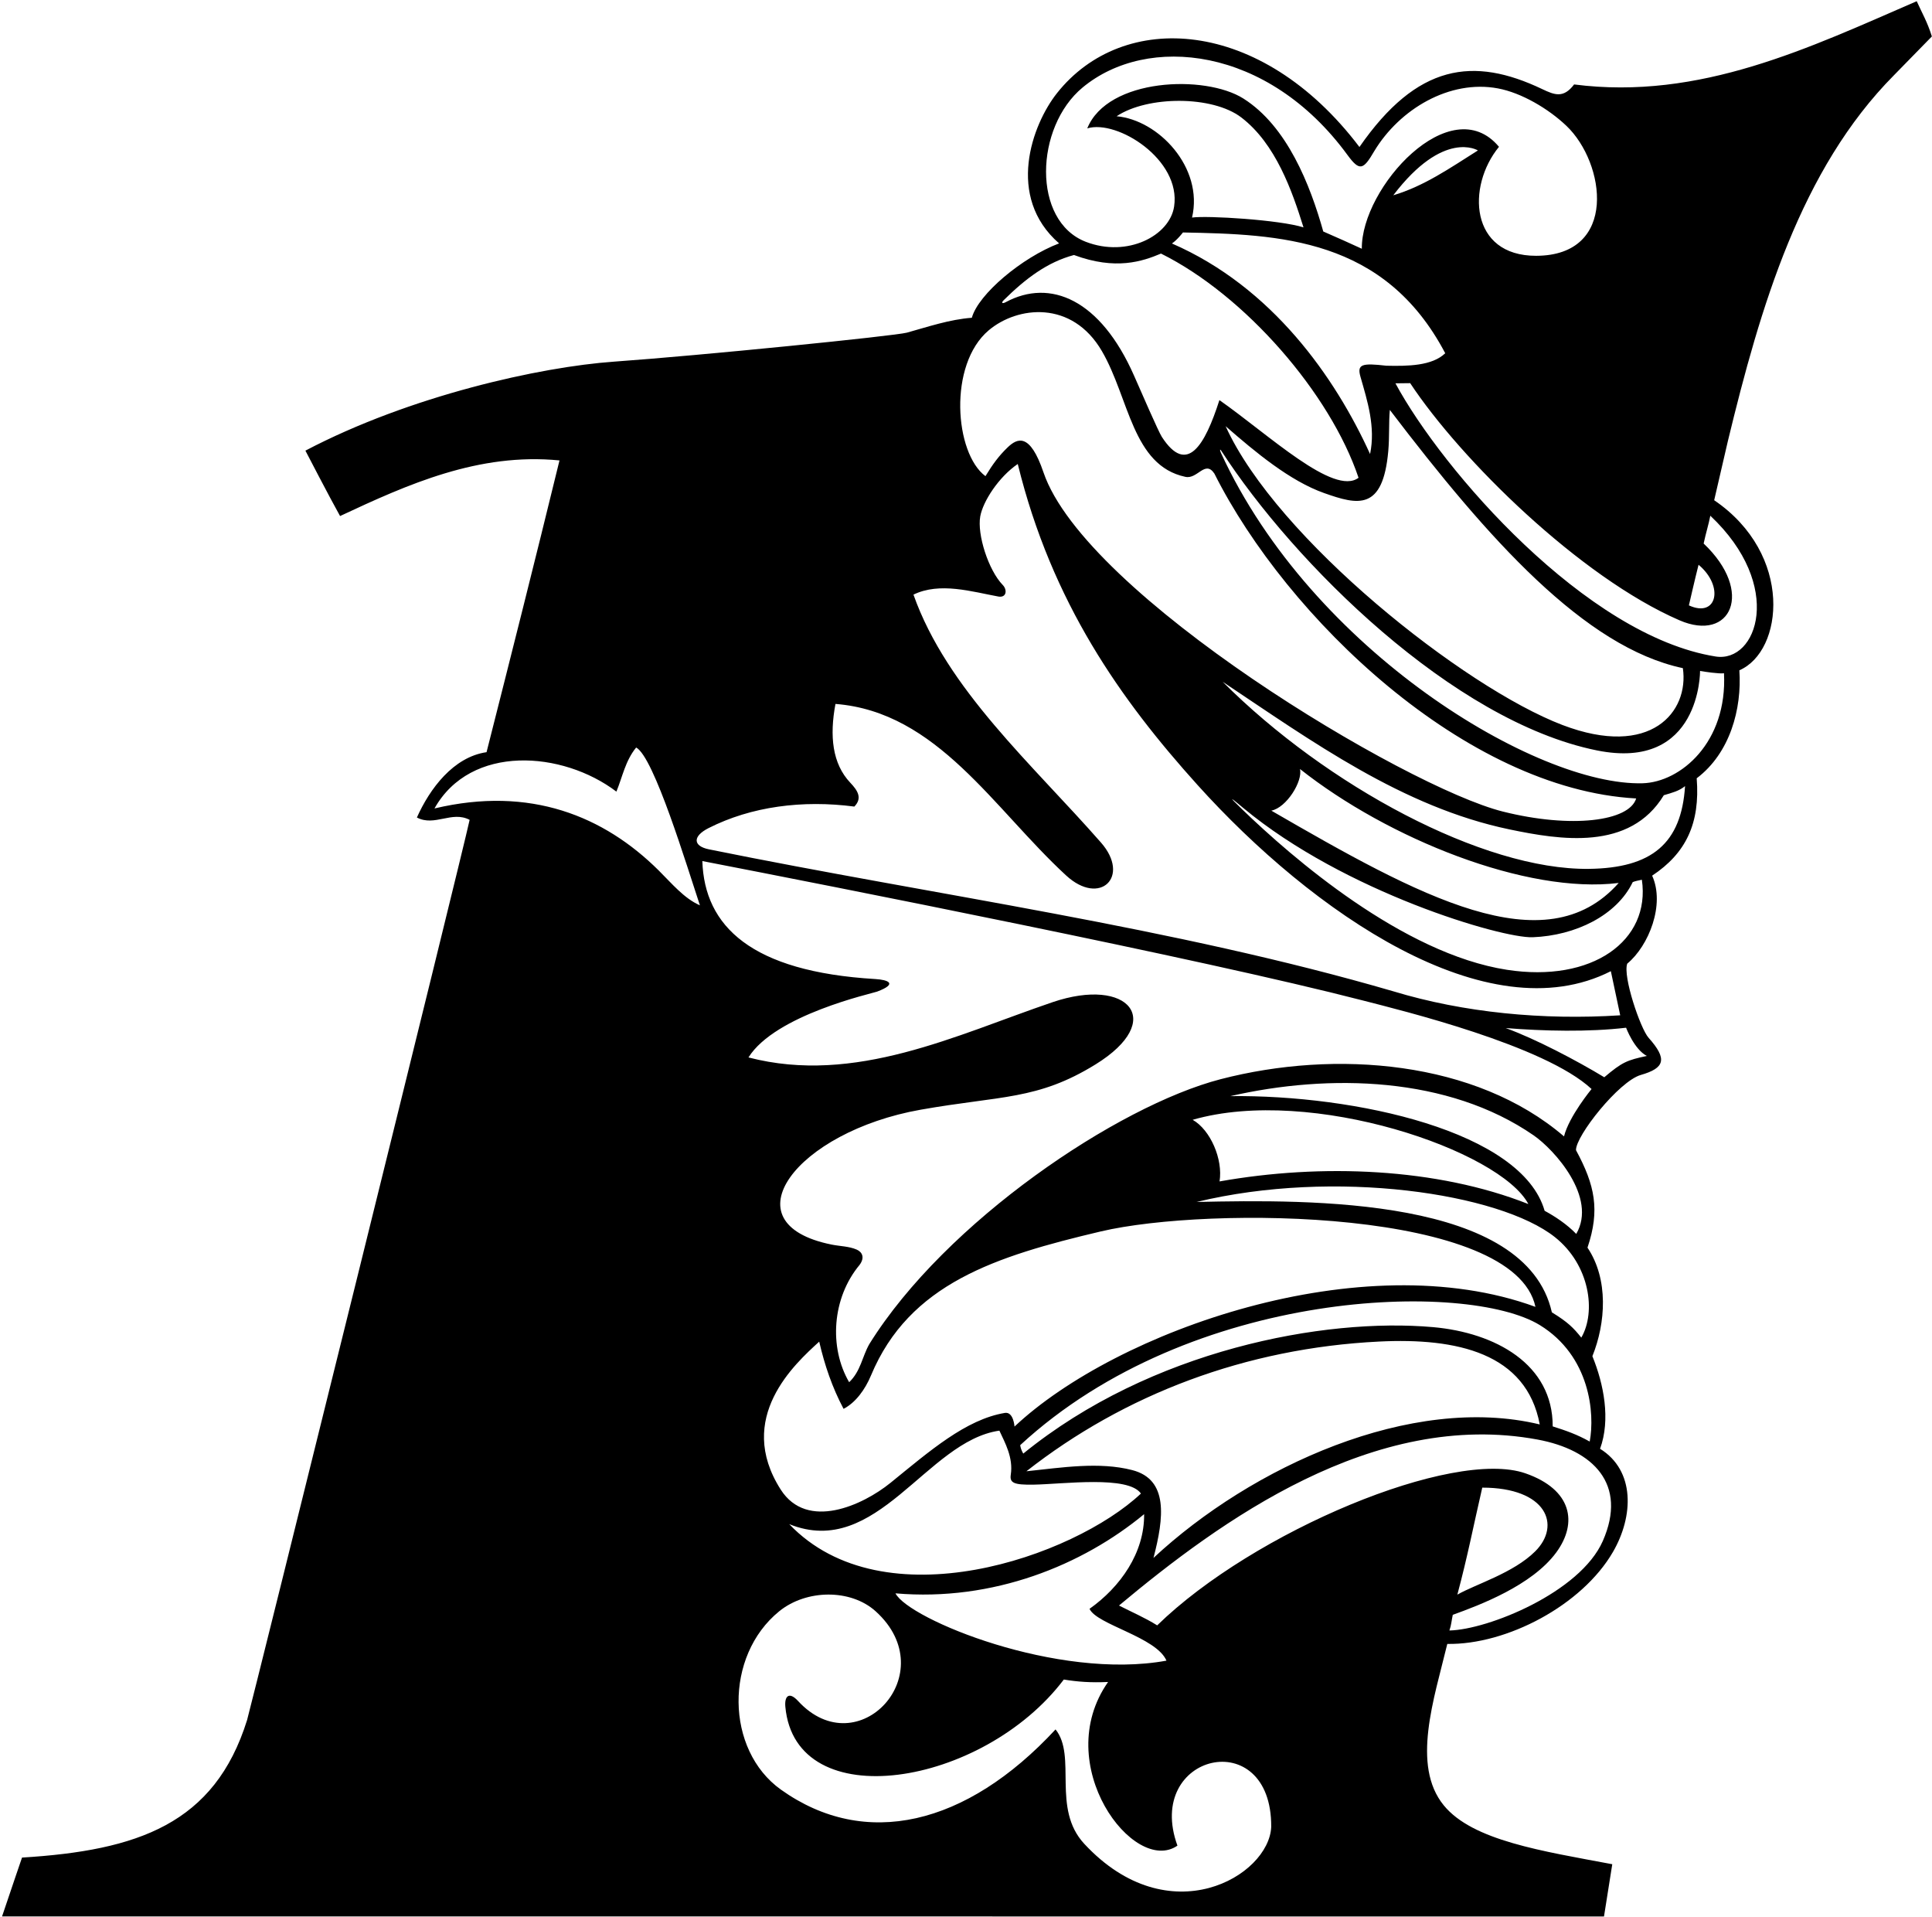 <?xml version="1.0" encoding="UTF-8"?>
<svg xmlns="http://www.w3.org/2000/svg" xmlns:xlink="http://www.w3.org/1999/xlink" width="500pt" height="496pt" viewBox="0 0 500 496" version="1.1">
<g id="surface1">
<path style=" stroke:none;fill-rule:nonzero;fill:rgb(0%,0%,0%);fill-opacity:1;" d="M 490.16 19.461 L 499.969 9.43 C 498.777 5.625 497.449 3.438 496.047 0.312 C 468.422 12.27 439.957 26.051 407.379 21.848 C 404.629 25.492 402.328 24.578 399.137 23.059 C 381.316 14.562 366.777 16.473 351.82 38.035 C 326.285 4.332 290.637 2.543 273.547 24.102 C 267.098 32.242 260.242 50.906 274.094 62.973 C 264.527 66.602 253.18 76.113 251.512 82.219 C 245.711 82.652 240.121 84.57 234.695 86.07 C 231.656 86.91 181.395 91.98 158.875 93.574 C 139.871 94.922 106.156 102.355 79.039 116.598 C 79.039 116.598 85.406 128.887 88.008 133.52 C 105.562 125.305 123.879 117.078 144.797 119.129 C 138.41 145.277 132.305 169.453 125.918 194.617 C 117.344 195.863 111.238 204.039 107.891 211.52 C 112.496 213.949 116.934 209.699 121.539 212.129 C 119.547 221.5 64.734 442.508 63.949 445.027 C 55.547 471.965 35.578 478.797 5.699 480.625 C 5.699 480.625 2.789 489.121 0.531 495.855 C 0.531 495.855 406.41 495.867 415.113 495.863 L 417.254 482.344 C 399.191 478.941 381.102 476.258 373.637 467.102 C 365.211 456.766 371.133 439.562 374.559 425.344 C 389.91 425.602 409.422 415.371 417.441 401.535 C 422.777 392.324 423.223 380.52 414.094 374.855 C 416.867 367.285 415.055 358.117 412.109 350.898 C 415.562 342.336 416.348 331.016 410.84 322.809 C 414.129 313.07 412.754 306.621 407.867 297.594 C 407.746 293.941 418.973 279.758 424.645 278.129 C 430.836 276.355 431.594 274.039 426.648 268.508 C 424.539 266.148 419.926 252.586 421.129 249.332 C 426.699 244.73 430.965 234.039 427.574 226.566 C 436.324 220.773 440.02 213.039 439.105 201.371 C 447.715 194.879 450.832 183.438 450.145 173.43 C 461.547 168.523 464.242 143.457 443.629 129.426 L 447.172 114.121 C 455.59 79.379 465.992 43.824 490.16 19.461 Z M 439.586 146.125 C 446.25 151.695 444.375 159.98 437.086 156.633 C 437.086 156.633 438.758 149.328 439.586 146.125 Z M 280.184 22.633 C 296.887 8.785 328.109 11.914 348.73 40.105 C 351.879 44.41 352.832 43.953 355.664 39.094 C 362.223 28.23 375.16 20.535 387.656 22.871 C 393.75 24.012 400.668 28.082 405.367 32.539 C 415.496 42.156 418.848 66.133 397.551 66.184 C 380.367 66.223 379.531 48.242 387.934 37.988 C 375.469 23.035 352.254 48.508 352.438 64.359 C 349.176 62.871 346.582 61.68 342.461 59.895 C 339.09 47.875 333.129 32.656 321.781 25.492 C 311.863 19.227 286.629 20.188 281.383 33.219 C 289.109 30.852 305.707 41.285 303.859 53.434 C 302.711 61.004 291.758 66.711 281.012 62.566 C 267.043 57.184 267.801 32.895 280.184 22.633 Z M 358.793 94.625 C 352.5 93.914 351.145 94.191 352.09 97.496 C 353.867 103.707 356.035 110.434 354.574 117.477 C 345.543 97.633 329.238 74.273 303.293 62.996 C 304.672 62.09 306.145 60.148 306.145 60.148 C 331.051 60.633 358.281 61.488 374.023 91.398 C 370.625 94.68 364.328 94.754 358.793 94.625 Z M 435.523 172.875 C 437.18 184.141 427.277 196.328 404.352 187.582 C 378.836 177.848 330.371 139.367 317.188 110.273 C 324.898 117 333.84 124.449 342.691 127.578 C 351.441 130.676 357.895 132.25 359.285 116.711 C 359.617 113.012 359.387 109.234 359.688 106.062 C 385.199 139.555 410.117 167.48 435.523 172.875 Z M 288.98 30.078 C 296.965 24.762 313.773 24.672 321.25 30.391 C 330.184 37.227 334.418 49.449 337.344 58.832 C 331.133 56.875 312.457 55.734 308.5 56.289 C 311.535 43.344 299.785 31.02 288.98 30.078 Z M 360.578 50.527 C 373.648 33.375 382.48 38.926 382.48 38.926 C 375.18 43.531 368.562 48.148 360.578 50.527 Z M 259.766 77.66 C 265.473 72.035 271.02 67.84 277.941 65.98 C 288.754 69.988 295.68 67.625 300.465 65.609 C 322.246 76.426 344.281 101.852 351.59 123.617 C 345.188 128.43 328.383 112.496 315.582 103.52 C 311.832 115.215 307.203 123.121 300.672 113.02 C 299.789 111.656 295.277 101.246 293.484 97.18 C 284.777 77.438 271.785 71.988 260.281 78.18 C 259.375 78.668 259.043 78.371 259.766 77.66 Z M 255.891 85.453 C 263.309 79.207 277.441 77.562 285.184 90.871 C 292.254 103.016 293.035 120.438 306.746 123.371 C 309.914 124.098 311.848 118.922 314.273 122.52 C 333.051 159.891 379.281 204.172 423.441 206.59 C 421.656 212.496 406.688 214.434 388.934 209.98 C 363.844 203.695 280.828 153.941 270.047 122.207 C 266.551 111.914 263.316 113.301 260.746 115.785 C 258.52 117.938 256.98 120.004 255.035 123.199 C 247.055 117.297 245.324 94.355 255.891 85.453 Z M 183.371 214.262 C 194.434 208.656 207.711 206.938 221.102 208.691 C 223.277 206.465 221.902 204.469 220.043 202.508 C 215.391 197.586 214.66 190.406 216.219 182.133 C 242.551 184.18 257.152 209.238 275.91 226.516 C 284.664 234.578 292.672 226.832 284.938 218.008 C 267.203 197.773 245.078 178.375 236.402 153.852 C 243.234 150.527 251.566 153.102 258.449 154.359 C 260.531 154.66 260.695 152.578 259.52 151.367 C 255.785 147.527 252.848 138.258 253.688 133.605 C 254.383 129.766 258.398 123.469 263.395 120.051 C 272.215 155.973 290.105 181.121 309.918 203.102 C 339.496 235.922 384.871 267.531 416.887 251.281 C 417.691 255.086 418.5 258.895 419.309 262.699 C 399.383 263.98 378.848 262.02 360.656 256.508 C 303.41 239.832 242.586 231.758 183.453 219.75 C 179.324 218.91 179.199 216.375 183.371 214.262 Z M 170.473 225.223 C 156.324 211.176 137.254 203.285 112.441 209.18 C 121.809 192.484 145.578 194.254 159.523 204.82 C 161.102 200.988 161.816 196.879 164.637 193.41 C 169.246 195.836 177.777 224.172 181.137 234.242 C 177.051 232.461 173.859 228.586 170.473 225.223 Z M 280.613 477.07 C 272.105 467.914 278.75 454.422 273.176 447.465 C 250.062 472.402 223.863 478.559 202.109 463.051 C 187.695 452.773 187.426 428.453 201.664 416.895 C 208.652 411.223 220.141 411.043 226.633 416.914 C 244.352 432.941 222.031 456.934 206.547 440.121 C 204.184 437.555 202.996 438.879 203.246 441.594 C 205.852 470.152 254.332 462.293 275.316 434.559 C 278.941 435.148 282.246 435.398 286.77 435.191 C 271.754 456.605 293.512 485.316 304.719 477.535 C 296.055 453.672 329.152 445.941 328.988 472.676 C 328.465 485.402 302.551 500.688 280.613 477.07 Z M 308.66 289.734 C 339.438 280.871 388.289 297.758 395.539 311.535 C 371.867 302.172 341.992 300.988 315.617 305.68 C 316.547 299.973 313.273 292.352 308.66 289.734 Z M 293.027 380.371 C 284.441 378.156 274.844 379.711 265.633 380.672 C 291.035 360.77 322.371 348.82 356.918 347.109 C 377.023 346.113 395.031 350.074 398.484 368.555 C 365.258 360.566 323.891 379.473 298.52 403.094 C 301.254 392.648 302.414 382.797 293.027 380.371 Z M 301.879 429.672 C 273.66 434.844 235.16 418.945 231.746 412.258 C 257.051 414.449 280.203 404.922 296.098 391.77 C 296.215 401.785 289.922 410.637 281.973 416.262 C 283.809 420.367 299.258 423.551 301.879 429.672 Z M 267.523 384.133 C 275.18 383.996 292.004 381.707 295.273 386.438 C 277.844 402.855 228.684 419.941 204.254 394.352 C 226.969 403.535 239.746 372.863 258.641 370.16 C 260.105 373.32 262.258 377.129 261.59 381.551 C 261.262 383.699 262.402 384.223 267.523 384.133 Z M 260.113 365.566 C 249.949 367.238 240.57 375.469 230.453 383.672 C 223.312 389.461 208.879 396.113 202.047 385.406 C 190.195 366.836 205.746 352.852 212.012 347.133 C 213.414 353.223 215.391 359.02 218.316 364.52 C 221.445 362.91 223.91 359.484 225.406 355.895 C 235.332 332.094 257.664 325.051 284.84 318.629 C 312.969 311.984 392.004 312.805 397.371 338.133 C 352.555 321.719 288.891 344.355 262.555 369.105 C 262.555 369.105 262.305 365.273 260.113 365.566 Z M 414.812 398.703 C 408.957 412.039 385.035 421.672 375.105 421.867 C 375.609 420.445 375.648 419.332 375.977 417.816 C 382.945 415.301 396.445 410.23 402.738 401.703 C 408.402 394.023 406.832 385.395 394.77 381.203 C 376.031 374.695 324.441 396.211 299.48 420.543 C 296.234 418.516 292.859 417.09 289.598 415.41 C 315.699 393.613 355.453 364.598 397.91 372.465 C 412.352 375.145 421.258 384.023 414.812 398.703 Z M 377.16 412.594 C 379.867 402.469 381.254 395.105 383.609 384.906 C 400.254 384.902 404.117 394.629 397.301 401.402 C 391.637 407.031 381.848 409.906 377.16 412.594 Z M 411.414 372.984 C 408.129 371.145 405.383 370.188 401.836 369.059 C 401.898 352.949 386.969 344.809 370.871 343.379 C 342.668 340.879 297.828 349.258 264.816 376.102 C 264.277 375.16 264.102 374.465 264.027 373.914 C 308.43 332.941 379.91 331.422 398.516 342.859 C 411.531 350.863 412.781 365.73 411.414 372.984 Z M 409.238 346.09 C 407.199 343.543 405.754 342.082 401.621 339.551 C 394.926 309.758 339.359 310.32 309.672 310.996 C 345.438 302.348 388.09 308.727 402.41 320.094 C 411.469 327.285 413.113 339.461 409.238 346.09 Z M 407.93 319.262 C 405.504 316.746 402.426 314.727 399.746 313.277 C 393.867 292.699 350.676 283.238 318.418 283.609 C 344.035 277.742 374.812 278.492 396.922 293.77 C 402.254 297.457 413.441 309.824 407.93 319.262 Z M 404.766 294.031 C 381.895 274.418 345.672 271.5 315.887 279.23 C 289.254 286.145 244.723 316.074 224.992 347.746 C 223.121 351.012 222.781 354.738 219.762 357.633 C 214.508 348.633 215.312 335.84 222.469 327.266 C 223.898 325.312 223.086 323.926 221.719 323.32 C 219.734 322.449 217.41 322.461 215.254 322.027 C 187.883 316.539 206.184 292.805 238.25 287.125 C 259.062 283.438 268.492 284.68 283.512 275.41 C 301.945 264.031 292.043 252.629 272.422 259.297 C 247.434 267.785 221.344 280.785 193.703 273.598 C 200.617 262.551 225.691 257.059 226.996 256.566 C 232.441 254.516 229.859 253.516 226.531 253.316 C 194.395 251.406 182.312 239.648 181.766 222.789 C 215.008 229.234 310.672 248 352.812 258.887 C 362.578 261.41 399.758 270.453 411.895 281.77 C 411.895 281.77 406.039 288.863 404.766 294.031 Z M 426.199 273.211 C 421.113 274.305 419.859 274.766 415.188 278.727 C 408.078 274.418 397.34 268.773 389.676 266 C 399.555 266.789 411.148 267.055 420.828 265.91 C 420.828 265.91 422.91 271.492 426.199 273.211 Z M 389.984 250.922 C 363.02 246.742 334.359 221.863 321.453 209.391 C 317.008 205.098 319.18 206.91 321.793 209.082 C 347.973 230.828 388.672 242.812 396.668 242.5 C 407.789 242.066 418.41 236.84 422.551 228.234 C 423.098 227.984 424.07 227.809 424.914 227.621 C 427.23 243.402 412.062 254.34 389.984 250.922 Z M 336.43 198.969 C 359.277 217.047 395.145 231.414 418.914 228.453 C 399.871 249.945 367.07 231.75 329.016 209.742 C 332.949 208.984 337.203 202.121 336.43 198.969 Z M 411.152 224.809 C 383.781 225.121 343.309 203.301 316.422 176.398 C 339.539 191.809 362.961 208.82 390.652 214.598 C 403.727 217.324 421.789 220.266 430.598 205.75 C 432.754 205.109 434.523 204.676 436.09 203.398 C 435.148 218.23 427.504 224.625 411.152 224.809 Z M 425.105 202.66 C 397.758 203.418 339.578 168.465 315.984 117.191 C 315.633 116.426 315.691 116.051 316.074 116.645 C 334.812 145.598 375.953 186.602 413.254 194.156 C 440.176 199.613 439.977 173.598 439.977 173.598 C 440.93 173.777 444.973 174.391 446.168 174.195 C 447.078 192.102 434.926 202.387 425.105 202.66 Z M 443.984 169.859 C 410.492 164.508 373.277 121.684 361.137 99.18 L 364.953 99.137 C 378 118.879 408.906 149.336 434.652 160.496 C 447.957 166.262 454.113 153.129 440.902 140.633 C 441.492 137.852 442.176 135.777 442.629 133.438 C 461.879 151.551 454.781 171.586 443.984 169.859 "/>
</g>
</svg>
